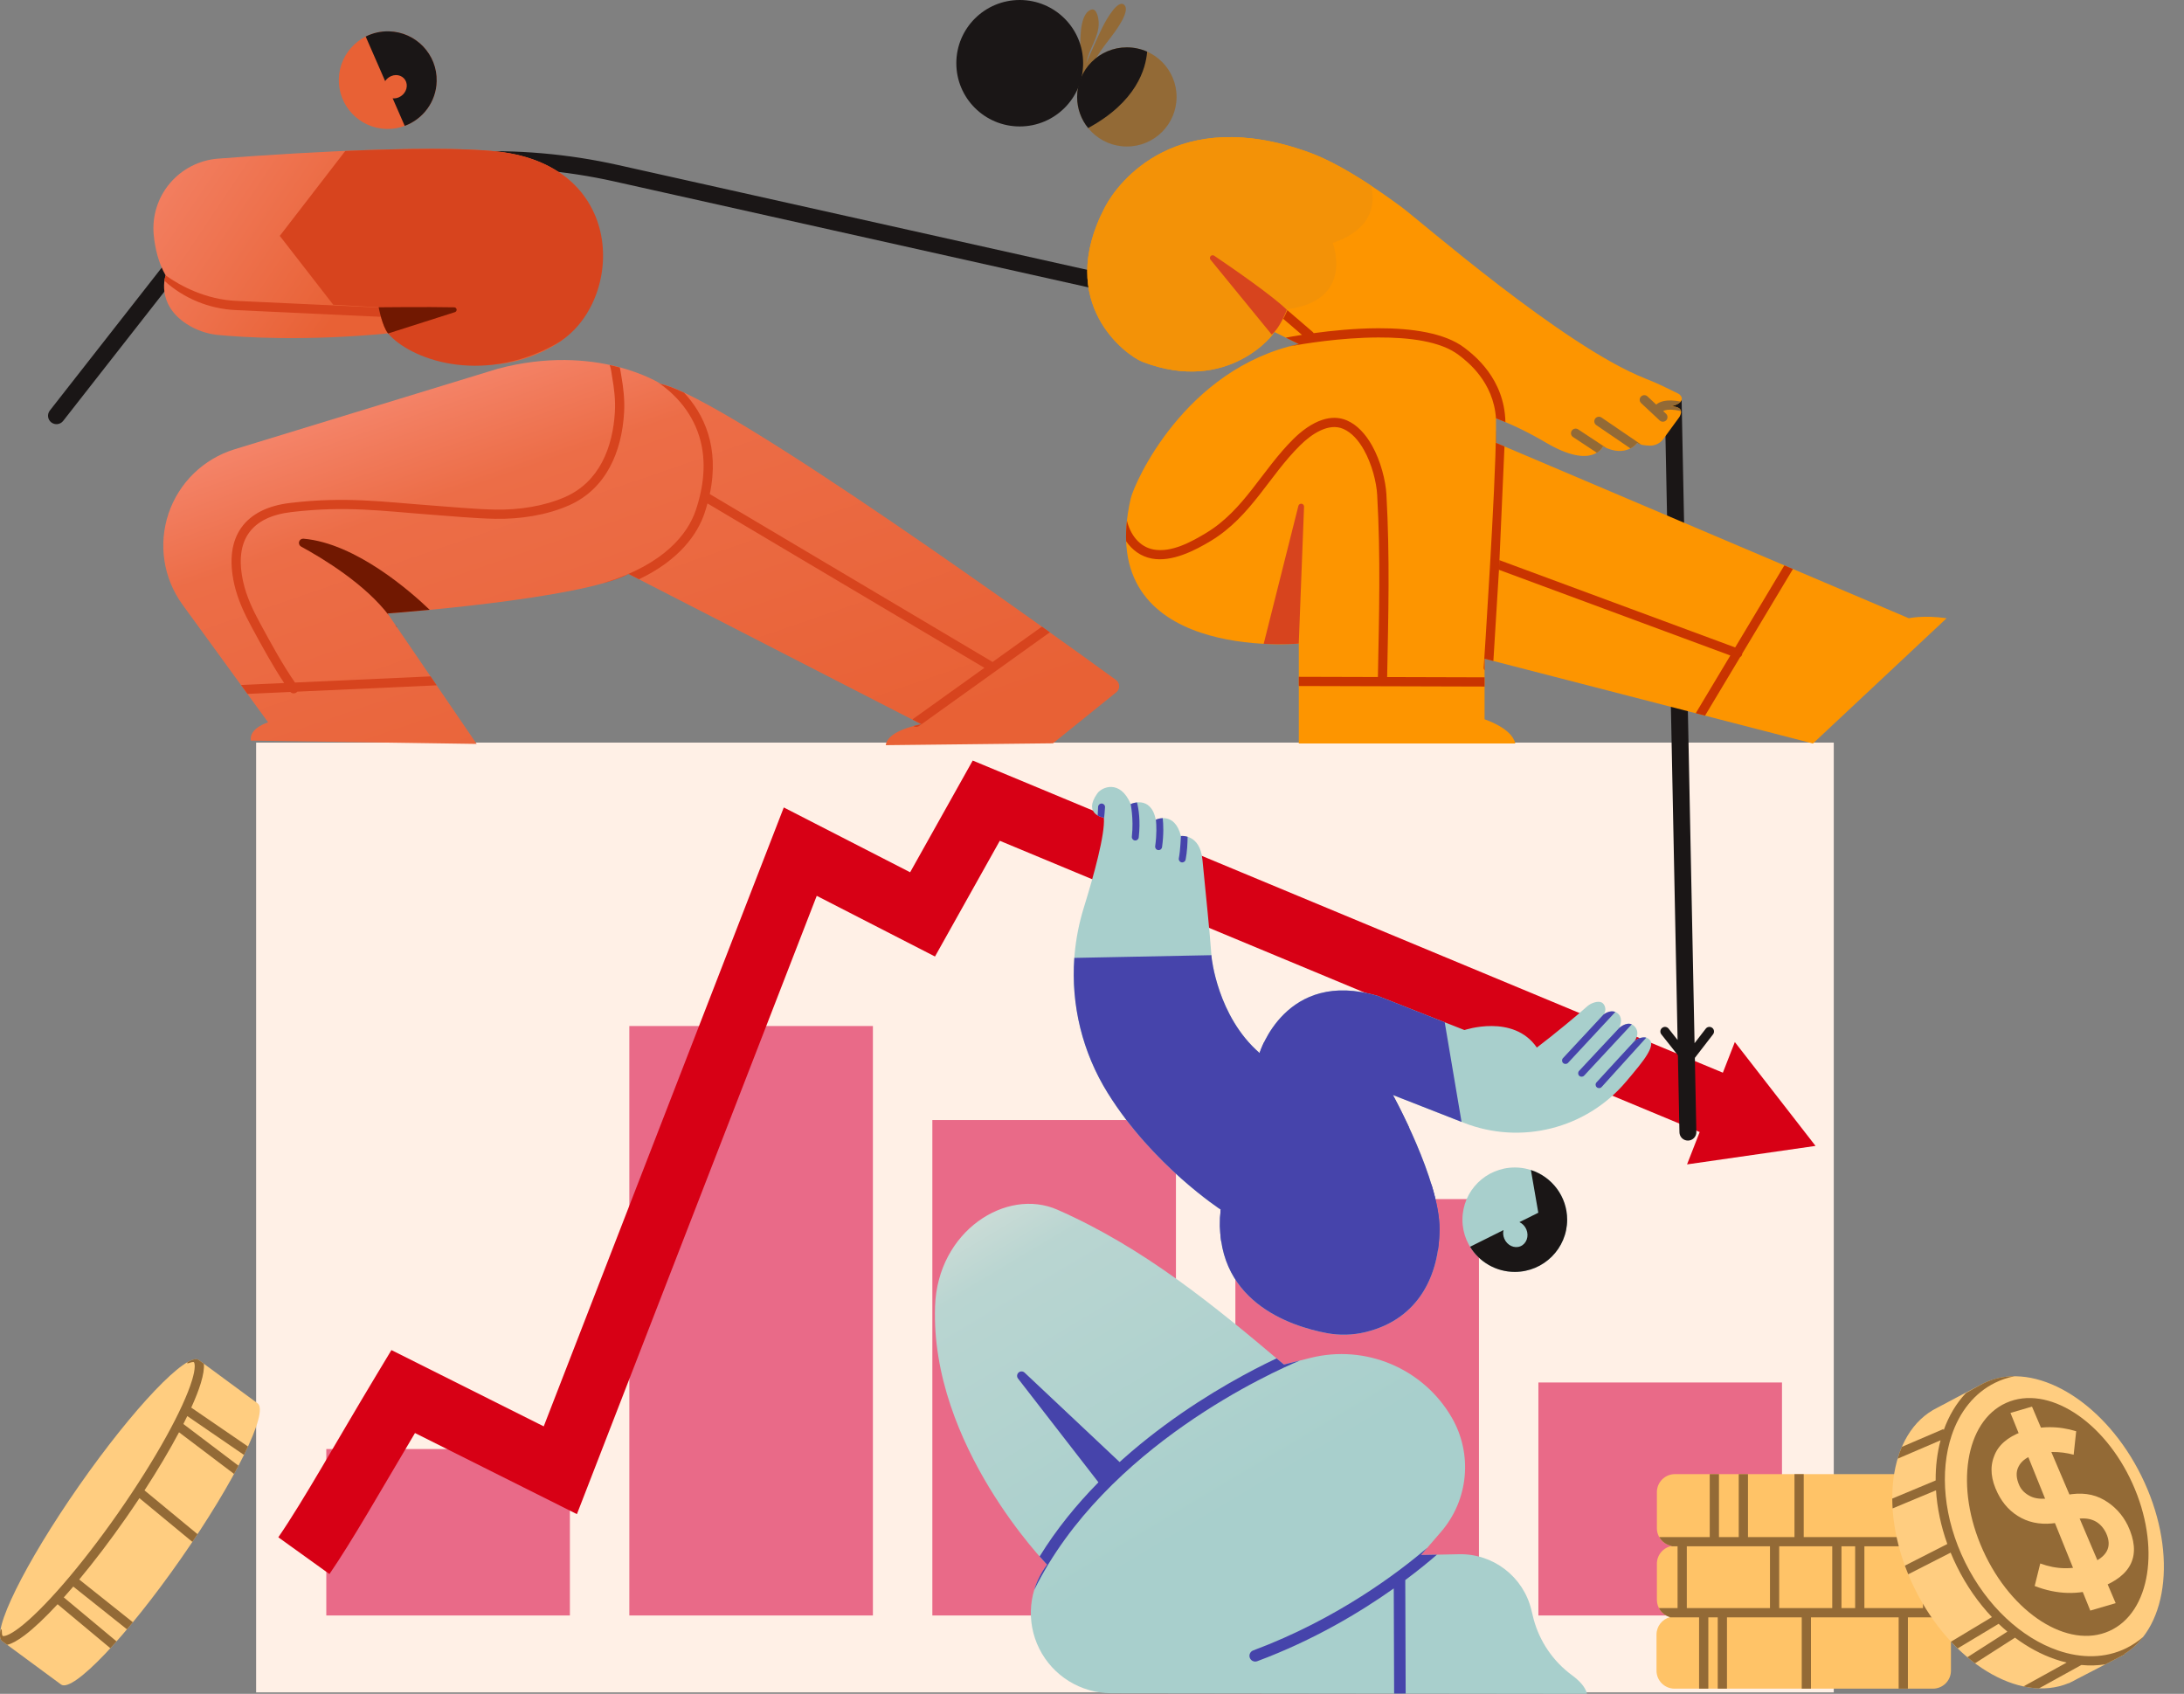 <svg width="196" height="152" viewBox="0 0 196 152" fill="none" xmlns="http://www.w3.org/2000/svg">
<rect x="0" y="0" width="196" height="152" fill="#808080" stroke="none"/>
<path d="M164.57 66.641H22.986V151.874H164.57V66.641Z" fill="#FFF0E6"/>
<path fill-rule="evenodd" clip-rule="evenodd" d="M159.922 124.062H138.061V144.971H159.922V124.062ZM132.727 107.605H110.867V144.971H132.727V107.605ZM105.533 100.512H83.673V144.971H105.533V100.512ZM78.338 92.074H56.478V144.971H78.338V92.074ZM51.144 130.034H29.284V144.971H51.144V130.034Z" fill="#DA0F47" fill-opacity="0.59"/>
<path fill-rule="evenodd" clip-rule="evenodd" d="M154.616 96.262L155.69 93.512L162.932 102.832L151.401 104.492L152.536 101.588L89.725 75.451L83.909 85.836L73.297 80.391L51.775 135.876L37.242 128.598C34.154 133.795 31.59 138.31 29.566 141.253L24.978 137.955C27.239 134.668 30.18 129.371 33.793 123.371L35.128 121.155L48.797 128L70.34 72.46L81.679 78.277L87.295 68.25L154.616 96.262Z" fill="#D70015"/>
<path fill-rule="evenodd" clip-rule="evenodd" d="M150.553 93.328L149.422 37.069L104.131 27.229L55.128 16.282C46.385 14.329 37.275 14.759 28.755 17.526L19.051 20.678L5.667 37.774C5.409 38.103 4.932 38.161 4.602 37.904C4.272 37.648 4.213 37.172 4.471 36.843L18.141 19.383L28.285 16.088C37.064 13.237 46.45 12.794 55.46 14.807C73.858 18.917 104.461 25.753 104.456 25.752L150.914 35.846L152.076 93.612L153.08 92.313C153.219 92.132 153.48 92.098 153.662 92.238C153.842 92.377 153.876 92.637 153.736 92.818L152.103 94.932L152.237 101.583C152.245 102.001 151.912 102.346 151.494 102.355C151.076 102.363 150.729 102.031 150.72 101.614L150.581 94.696L149.096 92.822C148.954 92.643 148.985 92.383 149.165 92.241C149.344 92.099 149.605 92.13 149.746 92.309L150.553 93.328Z" fill="#1A1616"/>
<path fill-rule="evenodd" clip-rule="evenodd" d="M44.68 33.09C44.68 33.09 31.428 37.144 21.061 40.315C18.263 41.171 16.051 43.322 15.123 46.09C14.194 48.858 14.663 51.903 16.381 54.265C20.201 59.516 24.061 64.822 24.061 64.822C24.061 64.822 22.332 65.331 22.513 66.46L42.776 66.758L34.785 55.057C34.785 55.057 51.999 53.8 56.414 51.506L82.698 64.999C82.698 64.999 79.654 65.492 79.493 66.871L94.501 66.703C94.501 66.703 98.523 63.46 100.182 62.121C100.351 61.985 100.446 61.779 100.441 61.564C100.435 61.348 100.329 61.147 100.154 61.02C95.073 57.326 65.087 35.655 59.295 34.445C59.295 34.445 53.548 30.735 44.68 33.09Z" fill="url(#paint0_linear_609_5232)"/>
<path fill-rule="evenodd" clip-rule="evenodd" d="M59.068 34.322C59.219 34.406 59.296 34.456 59.296 34.456C59.814 34.564 60.525 34.836 61.394 35.243C62.255 36.17 63.072 37.382 63.547 38.92C64.007 40.407 64.151 42.201 63.698 44.337L89.079 59.404L93.505 56.234L93.759 56.415C93.865 56.49 93.97 56.565 94.075 56.641L94.217 56.742L82.466 65.16C82.314 65.269 82.112 65.26 81.97 65.151C82.393 65.04 82.699 64.99 82.699 64.99L81.892 64.576C81.917 64.544 81.947 64.514 81.982 64.489L88.345 59.931L63.493 45.178C63.414 45.465 63.325 45.758 63.225 46.056C62.61 47.885 61.019 50.23 57.345 51.984L56.415 51.507C55.856 51.797 55.092 52.07 54.184 52.326C54.216 52.305 54.252 52.288 54.291 52.276C59.623 50.641 61.736 47.883 62.439 45.794C63.349 43.089 63.292 40.901 62.755 39.164C61.995 36.706 60.284 35.156 59.068 34.322ZM54.713 32.758C55.032 32.826 55.336 32.9 55.625 32.977C55.677 33.22 55.713 33.466 55.752 33.689C55.946 34.785 56.073 35.879 56.01 36.995C55.814 40.485 54.433 43.856 51.076 45.344C49.057 46.239 46.647 46.599 44.447 46.557C42.621 46.523 40.416 46.313 38.605 46.18C34.468 45.876 31.042 45.368 26.135 45.955C24.397 46.162 23.096 46.767 22.345 47.812C21.592 48.861 21.406 50.333 21.828 52.223C22.119 53.526 22.69 54.732 23.324 55.9C24.302 57.702 25.306 59.557 26.471 61.25L38.643 60.698L39.191 61.501L26.68 62.067C26.657 62.097 26.629 62.123 26.596 62.146C26.427 62.266 26.198 62.24 26.058 62.096L22.21 62.27L21.627 61.469L25.501 61.294C24.44 59.694 23.505 57.972 22.595 56.293C21.925 55.059 21.326 53.781 21.018 52.403C20.533 50.227 20.804 48.539 21.671 47.331C22.541 46.121 24.024 45.374 26.036 45.134C31.006 44.54 34.476 45.048 38.666 45.356C40.463 45.488 42.652 45.697 44.462 45.731C46.546 45.77 48.829 45.436 50.739 44.589C53.799 43.233 55.004 40.13 55.183 36.948C55.242 35.897 55.119 34.866 54.936 33.833C54.877 33.496 54.848 33.093 54.713 32.758Z" fill="#D7441E"/>
<path fill-rule="evenodd" clip-rule="evenodd" d="M35.462 56.045L35.626 56.286L35.608 56.291C35.561 56.209 35.512 56.127 35.462 56.045ZM34.936 55.275C32.813 52.444 29.029 50.144 27.024 49.05C26.869 48.966 26.793 48.787 26.84 48.617C26.887 48.448 27.046 48.333 27.222 48.341C31.949 48.734 36.957 53.181 38.563 54.724C36.307 54.941 34.783 55.052 34.783 55.052L34.936 55.275Z" fill="#711801"/>
<path d="M34.687 11.571C37.112 11.631 39.127 9.718 39.188 7.3C39.249 4.881 37.332 2.872 34.908 2.812C32.483 2.753 30.468 4.665 30.407 7.083C30.346 9.502 32.262 11.511 34.687 11.571Z" fill="#E86135"/>
<path fill-rule="evenodd" clip-rule="evenodd" d="M32.819 3.28C33.445 2.964 34.157 2.793 34.908 2.812C37.331 2.872 39.249 4.882 39.188 7.298C39.142 9.142 37.957 10.692 36.321 11.297L35.24 8.824C35.417 8.841 35.604 8.814 35.786 8.737C36.341 8.501 36.639 7.882 36.45 7.356C36.261 6.829 35.657 6.593 35.102 6.829C34.875 6.926 34.691 7.086 34.565 7.278L32.819 3.28Z" fill="#1A1616"/>
<path fill-rule="evenodd" clip-rule="evenodd" d="M44.673 13.599C39.596 13.027 28.48 13.549 19.565 14.236C17.885 14.367 16.328 15.165 15.243 16.451C14.158 17.738 13.636 19.405 13.795 21.078C13.918 22.334 14.229 23.604 14.863 24.711C14.863 24.711 13.963 27.252 16.732 29.062C17.571 29.609 18.527 29.949 19.523 30.055C21.655 30.261 27.402 30.657 35.133 29.889C35.133 29.889 42.068 35.453 49.686 31.029C55.731 27.519 56.592 14.94 44.673 13.599Z" fill="url(#paint1_linear_609_5232)"/>
<path fill-rule="evenodd" clip-rule="evenodd" d="M14.862 24.709C16.183 25.666 18.487 26.875 21.177 27C26.587 27.251 41.287 27.933 41.287 27.933C41.516 27.944 41.692 28.137 41.682 28.365C41.671 28.593 41.477 28.769 41.248 28.758C41.248 28.758 26.548 28.076 21.138 27.825C18.738 27.713 16.49 26.767 14.755 25.201C14.796 24.894 14.862 24.709 14.862 24.709Z" fill="#D7441E"/>
<path fill-rule="evenodd" clip-rule="evenodd" d="M30.989 13.546C36.529 13.311 41.662 13.266 44.673 13.605C56.592 14.947 55.947 27.544 49.82 30.907C43.025 34.637 36.714 32.151 34.836 29.932C34.308 29.307 33.983 27.577 33.983 27.577L29.907 27.348L25.109 21.168L30.989 13.546Z" fill="#D7441E"/>
<path fill-rule="evenodd" clip-rule="evenodd" d="M33.982 27.577C33.982 27.577 38.358 27.529 40.762 27.579C40.871 27.582 40.962 27.662 40.978 27.769C40.993 27.876 40.929 27.979 40.825 28.012L34.831 29.925C34.305 29.296 33.982 27.577 33.982 27.577Z" fill="#711801"/>
<path fill-rule="evenodd" clip-rule="evenodd" d="M114.358 29.786C114.444 29.866 110.257 35.438 102.53 32.469C101.121 31.927 94.618 27.258 99.164 18.585C100.379 16.267 105.652 9.437 117.394 13.645C118.793 14.146 121.305 15.276 125.786 18.585C127.453 19.818 140.313 31.055 147.615 33.952C149.069 34.529 149.31 34.7 150.605 35.319C150.971 35.495 151.323 36.168 149.925 36.466C149.925 36.466 151.306 36.397 150.719 37.417C150.719 37.417 149.826 38.639 149.277 39.39C148.99 39.781 148.528 40.007 148.043 39.992C147.621 39.979 147.15 39.922 146.926 39.74C146.926 39.74 145.956 41.145 143.85 40.055C143.85 40.055 142.953 42.191 138.773 39.74C137.025 38.716 135.645 38.074 134.256 37.54V39.74L171.305 55.481C171.305 55.481 172.622 55.178 174.696 55.481L162.7 66.721L133.231 59.113V64.549C133.231 64.549 135.696 65.339 135.986 66.721H116.56V57.753C116.56 57.753 98.066 59.465 101.474 44.739C101.798 43.337 106.317 33.091 116.56 30.878L114.358 29.786Z" fill="#FD9500"/>
<path fill-rule="evenodd" clip-rule="evenodd" d="M134.577 50.274V50.273L155.72 58.101L160.135 50.736L160.905 51.062L156.359 58.645C156.358 58.687 156.349 58.728 156.334 58.77C156.3 58.861 156.237 58.934 156.159 58.98L153.017 64.222L152.181 64.006L155.287 58.823L134.528 51.137L134.552 50.71L134.577 50.274ZM101.133 46.721C101.433 47.942 102.218 49.07 103.53 49.313C105.13 49.61 106.932 48.621 108.25 47.823C109.961 46.787 111.2 45.388 112.36 43.913C113.56 42.385 114.674 40.776 116.097 39.372C116.777 38.701 117.707 37.983 118.698 37.668C119.414 37.44 120.16 37.416 120.881 37.73C121.806 38.133 122.556 38.963 123.12 39.961C123.927 41.391 124.352 43.159 124.421 44.359C124.738 49.984 124.597 55.158 124.487 60.758L133.231 60.783V61.61L116.56 61.562V60.736L123.658 60.756C123.767 55.172 123.91 50.014 123.593 44.405C123.53 43.303 123.139 41.68 122.398 40.366C121.928 39.534 121.321 38.824 120.55 38.488C119.881 38.197 119.183 38.322 118.537 38.615C117.828 38.938 117.18 39.467 116.681 39.96C115.283 41.339 114.191 42.922 113.013 44.422C111.792 45.975 110.48 47.439 108.68 48.53C107.207 49.422 105.169 50.458 103.378 50.126C102.374 49.94 101.6 49.349 101.063 48.571C101.041 47.99 101.062 47.374 101.133 46.721ZM134.256 39.74L135.017 40.064L134.536 50.939L134.021 59.317L133.231 59.113V60.164C133.177 60.089 133.148 59.996 133.154 59.897C133.154 59.897 134.243 43.497 134.246 38.755L134.247 38.721C134.25 38.677 134.253 38.633 134.256 38.59V39.74ZM115.395 30.301C115.702 30.242 116.203 30.151 116.843 30.051L113.936 27.555C113.763 27.407 113.744 27.145 113.893 26.973C114.042 26.8 114.304 26.78 114.477 26.929L117.796 29.779C117.836 29.813 117.868 29.853 117.891 29.897C119.488 29.678 121.58 29.464 123.688 29.457C126.661 29.447 129.659 29.866 131.414 31.201C132.297 31.872 135.017 33.983 135.101 37.879C134.818 37.76 134.537 37.648 134.256 37.54V37.56C134.033 34.248 131.685 32.446 130.912 31.858C129.274 30.613 126.464 30.274 123.69 30.284C120.296 30.295 116.943 30.854 115.713 31.082C115.991 31.008 116.273 30.94 116.56 30.878L115.395 30.301ZM134.528 51.137L134.536 50.939L134.577 50.274L134.552 50.71L134.528 51.137Z" fill="#C93400"/>
<path fill-rule="evenodd" clip-rule="evenodd" d="M143.305 40.627L141.173 39.221C140.981 39.096 140.929 38.839 141.056 38.649C141.181 38.459 141.439 38.406 141.63 38.532L144.167 40.205C144.065 40.161 143.959 40.111 143.85 40.055C143.85 40.055 143.715 40.377 143.305 40.627ZM146.321 40.239L143.259 38.151C143.07 38.023 143.022 37.765 143.15 37.577C143.28 37.389 143.538 37.34 143.727 37.469L147.301 39.906C147.149 39.868 147.016 39.814 146.926 39.74C146.926 39.74 146.729 40.025 146.321 40.239ZM150.857 36.892C150.147 36.725 149.696 36.738 149.413 36.822C149.351 36.84 149.298 36.865 149.258 36.889L149.515 37.13C149.682 37.286 149.691 37.547 149.535 37.714C149.378 37.88 149.115 37.889 148.948 37.733L147.284 36.177C147.117 36.021 147.107 35.759 147.264 35.592C147.42 35.426 147.684 35.418 147.851 35.574L148.635 36.307C148.927 36.052 149.551 35.782 150.834 36.041C150.703 36.204 150.426 36.359 149.925 36.466C149.925 36.466 150.768 36.424 150.857 36.892Z" fill="#936A36"/>
<path fill-rule="evenodd" clip-rule="evenodd" d="M114.417 29.816L114.358 29.786C114.444 29.866 110.257 35.438 102.53 32.469C101.121 31.927 94.618 27.258 99.164 18.585C100.379 16.267 105.652 9.437 117.394 13.645C118.478 14.033 120.228 14.798 123.043 16.66C123.399 18.09 123.35 20.523 119.601 21.802C119.601 21.802 121.619 26.93 115.573 27.741C115.573 27.741 115.212 28.706 114.417 29.816Z" fill="#F39207"/>
<path fill-rule="evenodd" clip-rule="evenodd" d="M113.408 57.775L116.521 45.398C116.553 45.27 116.676 45.187 116.808 45.205C116.94 45.224 117.035 45.339 117.03 45.471L116.555 57.753C116.475 57.76 115.199 57.87 113.408 57.775ZM114.356 29.802C114.279 29.885 114.199 29.958 114.12 30.016C114.12 30.016 110.482 25.564 108.637 23.307C108.559 23.212 108.564 23.074 108.647 22.984C108.73 22.894 108.868 22.879 108.969 22.949C110.875 24.241 114.223 26.566 115.488 27.803C115.488 27.803 114.983 29.121 114.366 29.791L114.358 29.786C114.36 29.788 114.359 29.793 114.356 29.802Z" fill="#D7441E"/>
<path fill-rule="evenodd" clip-rule="evenodd" d="M96.923 7.171C96.844 7.207 96.951 7 96.954 6.913C96.96 6.752 96.962 6.591 96.966 6.43C96.978 5.962 96.959 5.495 96.962 5.027C96.97 4.07 96.759 1.349 97.883 0.88C98.442 0.647 98.593 1.683 98.601 2.029C98.633 3.369 97.7 4.392 97.507 5.643C97.498 5.705 97.551 5.525 97.575 5.466C97.625 5.346 97.672 5.225 97.724 5.106C97.871 4.767 98.019 4.429 98.173 4.094C98.657 3.033 99.127 1.894 99.845 0.964C100.015 0.742 100.513 0.146 100.856 0.407C101.366 0.795 100.674 1.894 100.448 2.266C99.951 3.08 99.309 3.794 98.773 4.581C98.229 5.378 97.79 6.263 97.235 7.046" fill="#936A36"/>
<path d="M101.128 13.148C103.592 13.148 105.59 11.156 105.59 8.698C105.59 6.241 103.592 4.249 101.128 4.249C98.663 4.249 96.665 6.241 96.665 8.698C96.665 11.156 98.663 13.148 101.128 13.148Z" fill="#936A36"/>
<path d="M91.514 11.347C94.657 11.347 97.204 8.807 97.204 5.673C97.204 2.54 94.657 0 91.514 0C88.371 0 85.824 2.54 85.824 5.673C85.824 8.807 88.371 11.347 91.514 11.347Z" fill="#1A1616"/>
<path fill-rule="evenodd" clip-rule="evenodd" d="M97.652 11.489C97.034 10.725 96.665 9.755 96.665 8.699C96.665 6.244 98.664 4.25 101.127 4.25C101.776 4.25 102.391 4.388 102.948 4.636C102.831 6.155 102.001 9.136 97.652 11.489Z" fill="#1A1616"/>
<path fill-rule="evenodd" clip-rule="evenodd" d="M99.065 73.382C99.065 73.382 97.128 73.086 98.486 71.188C98.877 70.642 100.509 69.899 101.476 72.155C101.476 72.155 103.274 71.305 103.726 73.559C103.726 73.559 105.405 72.75 105.981 75.024C105.981 75.024 107.685 74.807 107.91 77.14C108.246 80.619 108.525 83.118 108.73 85.89C108.73 85.89 109.243 91.208 113.043 94.497C113.043 94.497 115.336 86.893 123.665 89.377L131.425 92.436C131.425 92.436 135.815 90.949 137.922 94.007C139.4 92.893 141.785 90.913 142.432 90.316C142.752 90.021 143.402 89.779 143.748 89.964C144.037 90.119 144.232 90.679 143.892 91.054C143.892 91.054 144.611 90.454 145.202 90.956C145.431 91.15 145.619 91.549 145.316 92.246C145.316 92.246 146.059 91.568 146.604 92.028C146.817 92.207 147.197 92.657 146.695 93.421C146.695 93.421 147.498 92.778 148.021 93.285C148.253 93.511 148.447 93.976 147.072 95.686C146.699 96.149 146.319 96.608 145.931 97.062C142.372 101.288 136.503 102.775 131.353 100.753C128.047 99.462 125.002 98.266 125.002 98.266C125.002 98.266 129.219 105.902 129.19 110.323C129.165 114.261 127.45 118.352 122.547 119.541C121.411 119.818 120.229 119.85 119.079 119.634C115.867 119.033 108.731 116.767 109.546 108.546C109.546 108.546 103.443 104.566 99.417 98.095C96.314 93.117 95.53 87.042 97.268 81.444C98.159 78.568 99.186 74.858 99.065 73.382Z" fill="#A8CFCC"/>
<path fill-rule="evenodd" clip-rule="evenodd" d="M143.276 97.13C143.276 97.13 146.737 93.356 146.695 93.421C146.695 93.421 147.254 92.972 147.743 93.119C147.739 93.124 147.736 93.128 147.732 93.132L143.737 97.546C143.622 97.673 143.425 97.682 143.297 97.567C143.17 97.454 143.161 97.257 143.276 97.13ZM141.711 96.102C141.711 96.102 145.32 92.233 145.315 92.246C145.315 92.246 145.923 91.692 146.443 91.925L142.167 96.524C142.051 96.649 141.854 96.657 141.727 96.54C141.602 96.423 141.595 96.227 141.711 96.102ZM143.905 91.044C143.991 90.977 144.485 90.619 144.967 90.812L140.722 95.379C140.605 95.505 140.408 95.512 140.282 95.395C140.156 95.28 140.149 95.083 140.266 94.957L143.905 91.044Z" fill="#4644AB"/>
<path fill-rule="evenodd" clip-rule="evenodd" d="M105.793 77.02C105.936 76.315 105.975 74.998 105.981 75.023C105.981 75.023 106.246 74.989 106.581 75.092C106.575 75.606 106.541 76.463 106.402 77.143C106.368 77.311 106.204 77.42 106.036 77.386C105.867 77.352 105.758 77.187 105.793 77.02ZM104.346 73.419C104.405 73.948 104.45 74.859 104.286 76.022C104.262 76.191 104.104 76.309 103.934 76.285C103.764 76.261 103.646 76.104 103.67 75.935C103.819 74.88 103.786 74.049 103.735 73.554C103.784 73.532 104.03 73.43 104.346 73.419ZM101.576 75.08C101.764 73.418 101.441 72.071 101.476 72.154C101.476 72.154 101.714 72.041 102.039 72.007C102.187 72.589 102.362 73.665 102.194 75.149C102.174 75.319 102.021 75.442 101.85 75.422C101.68 75.403 101.557 75.25 101.576 75.08ZM98.51 73.18C98.539 72.715 98.548 72.409 98.548 72.409C98.554 72.238 98.697 72.103 98.869 72.109C99.04 72.114 99.175 72.257 99.17 72.428C99.17 72.428 99.087 73.647 99.065 73.381C99.065 73.381 98.783 73.338 98.51 73.18Z" fill="#4644AB"/>
<path fill-rule="evenodd" clip-rule="evenodd" d="M108.717 85.717L108.73 85.889C108.73 85.889 109.243 91.208 113.043 94.497C113.043 94.497 115.336 86.893 123.665 89.377L129.654 91.738L131.164 100.678C127.932 99.415 125.002 98.265 125.002 98.265C125.002 98.265 129.219 105.902 129.19 110.322C129.166 114.26 127.45 118.351 122.547 119.54C121.411 119.817 120.229 119.849 119.079 119.633C115.868 119.032 108.731 116.766 109.547 108.546C109.547 108.546 103.443 104.566 99.417 98.095C97.136 94.434 96.108 90.181 96.414 85.96L108.717 85.717Z" fill="#4644AB"/>
<path fill-rule="evenodd" clip-rule="evenodd" d="M109.546 108.546C109.546 108.546 113.116 110.683 116.048 112.049C116.185 112.103 116.262 112.248 116.229 112.391C116.195 112.535 116.061 112.631 115.915 112.618C114.161 112.499 111.429 112.191 109.595 111.392C109.467 110.533 109.442 109.588 109.546 108.546ZM123.056 102.393C115.209 97.118 112.671 94.176 113.043 94.497C113.043 94.497 113.162 94.101 113.446 93.519C114.639 94.702 117.804 97.615 123.636 101.535C124.362 102.023 126.823 103.596 128.479 106.34C128.908 107.759 129.198 109.154 129.19 110.322C129.187 110.948 129.14 111.576 129.045 112.196C129.027 112.144 129.019 112.088 129.019 112.03C129.069 106.185 124.098 103.091 123.056 102.393ZM126.489 101.247C125.724 100.354 124.335 98.705 123.522 97.737C123.47 97.677 123.47 97.587 123.522 97.526C123.574 97.465 123.663 97.45 123.731 97.493L125.003 98.268C125.034 98.323 125.698 99.534 126.489 101.247Z" fill="#4644AB"/>
<path d="M135.944 114.138C138.539 114.138 140.642 112.041 140.642 109.454C140.642 106.866 138.539 104.769 135.944 104.769C133.348 104.769 131.245 106.866 131.245 109.454C131.245 112.041 133.348 114.138 135.944 114.138Z" fill="#A8CFCC"/>
<path fill-rule="evenodd" clip-rule="evenodd" d="M137.389 104.995C139.276 105.603 140.643 107.371 140.643 109.454C140.643 112.039 138.538 114.139 135.944 114.139C134.243 114.139 132.752 113.236 131.927 111.884L134.93 110.386C134.874 110.629 134.893 110.9 135.001 111.156C135.255 111.76 135.904 112.066 136.451 111.838C136.998 111.609 137.236 110.934 136.982 110.329C136.855 110.024 136.625 109.796 136.359 109.673L138.053 108.828L137.389 104.995Z" fill="#1A1616"/>
<path fill-rule="evenodd" clip-rule="evenodd" d="M115.223 122.455C115.223 122.455 116.217 122.206 117.599 121.858C122.554 120.613 127.735 122.801 130.289 127.213C132.183 130.49 131.796 134.601 129.322 137.468C128.32 138.629 127.531 139.544 127.531 139.544C127.531 139.544 129.104 139.512 130.936 139.474C134.007 139.41 136.709 141.488 137.429 144.468C137.49 144.74 137.557 145.013 137.629 145.284C138.169 147.307 139.383 149.086 141.073 150.329C141.704 150.795 142.289 151.378 142.42 151.999C142.42 151.999 113.385 151.963 99.73 151.946C96.99 151.943 94.49 150.396 93.269 147.952C92.049 145.507 92.318 142.586 93.966 140.405C93.966 140.405 83.478 129.694 83.915 117.222C84.153 110.448 90.334 106.552 94.89 108.556C102.634 111.959 108.954 117.149 115.223 122.455Z" fill="url(#paint2_linear_609_5232)"/>
<path fill-rule="evenodd" clip-rule="evenodd" d="M100.79 131.497C100.79 131.497 95.647 126.658 91.95 123.178C91.798 123.037 91.563 123.034 91.409 123.173C91.255 123.313 91.234 123.546 91.361 123.709C94.516 127.78 98.939 133.487 98.939 133.487L100.79 131.497Z" fill="#4644AB"/>
<path fill-rule="evenodd" clip-rule="evenodd" d="M127.531 139.543L128.958 139.514C128.265 140.115 127.308 140.904 126.114 141.793L126.15 151.978L125.114 151.977L125.081 142.544C122.086 144.668 117.904 147.183 112.831 149.074C112.562 149.174 112.264 149.039 112.163 148.771C112.064 148.504 112.199 148.206 112.468 148.107C120.051 145.279 125.599 141.031 128.084 138.901L127.531 139.543ZM114.564 121.898C114.784 122.083 115.003 122.269 115.223 122.454L116.646 122.098C114.397 123.035 99.202 129.753 92.811 142.686C93.053 141.876 93.439 141.102 93.966 140.404C93.966 140.404 93.717 140.15 93.299 139.675C99.355 129.849 110.137 123.991 114.564 121.898Z" fill="#4644AB"/>
<path fill-rule="evenodd" clip-rule="evenodd" d="M0.21 147.283C-0.854 146.545 2.232 140.291 7.096 133.325C11.961 126.361 16.773 121.305 17.836 122.043C17.842 122.046 17.847 122.051 17.852 122.055L23.112 125.93C24.175 126.667 21.089 132.922 16.225 139.888C11.361 146.852 6.548 151.908 5.485 151.17C5.48 151.166 5.474 151.162 5.469 151.158L0.21 147.283Z" fill="#FFCD80"/>
<path fill-rule="evenodd" clip-rule="evenodd" d="M17.176 122.064L17.199 122.054L17.223 122.046L17.246 122.038L17.248 122.037L17.269 122.03H17.271L17.292 122.022L17.294 122.021L17.314 122.015H17.317L17.336 122.009L17.34 122.008L17.358 122.004L17.362 122.003L17.379 121.998L17.384 121.997L17.4 121.993L17.405 121.992L17.421 121.988L17.426 121.987L17.441 121.984L17.447 121.983L17.462 121.981L17.467 121.98L17.481 121.978H17.487L17.501 121.976L17.507 121.975L17.52 121.974H17.527L17.539 121.973L17.546 121.972H17.558H17.565L17.576 121.971H17.583H17.594L17.601 121.972H17.611H17.619L17.629 121.973L17.636 121.974L17.646 121.975L17.653 121.976L17.663 121.977L17.67 121.978L17.679 121.979L17.686 121.981L17.695 121.982L17.702 121.984L17.71 121.986L17.718 121.988L17.726 121.99L17.741 121.996L17.756 122.001L17.77 122.006L17.784 122.012L17.791 122.015L17.797 122.019L17.804 122.022L17.811 122.026L17.817 122.031L17.824 122.034L17.83 122.038L17.836 122.043L18.294 122.38L18.294 122.385C18.335 122.794 18.247 123.381 18.025 124.111C17.834 124.738 17.544 125.481 17.164 126.318L22.257 129.808C22.145 130.051 22.024 130.303 21.896 130.564L16.808 127.076C16.696 127.308 16.578 127.545 16.455 127.788L21.402 131.531C21.276 131.772 21.144 132.018 21.007 132.27L16.067 128.532C15.229 130.11 14.181 131.881 12.969 133.745L17.727 137.675C17.575 137.905 17.422 138.136 17.266 138.368L12.512 134.442C12.12 135.033 11.712 135.632 11.29 136.237C9.87 138.27 8.445 140.138 7.109 141.743L11.919 145.575L11.925 145.579C11.746 145.796 11.569 146.008 11.395 146.214L6.585 142.384C6.582 142.382 6.579 142.379 6.576 142.377C6.287 142.715 6.003 143.039 5.725 143.349L10.449 147.287C10.453 147.29 10.456 147.292 10.459 147.295C10.271 147.508 10.086 147.713 9.904 147.91L5.168 143.962C4.048 145.171 3.042 146.12 2.221 146.741C1.611 147.203 1.09 147.489 0.69 147.593C0.675 147.597 0.66 147.6 0.645 147.604L0.21 147.283L0.204 147.279L0.197 147.275L0.191 147.269L0.186 147.265L0.18 147.26L0.174 147.255L0.168 147.25L0.163 147.245L0.152 147.233L0.142 147.222L0.132 147.211L0.122 147.198L0.117 147.191L0.113 147.185L0.108 147.179L0.104 147.171L0.099 147.164L0.095 147.158L0.091 147.151L0.087 147.143L0.083 147.135L0.079 147.129L0.075 147.12L0.072 147.113L0.068 147.104L0.065 147.098L0.061 147.088L0.058 147.081L0.054 147.071L0.052 147.065L0.048 147.054L0.046 147.047L0.042 147.036L0.04 147.03L0.037 147.017L0.035 147.011L0.032 146.999L0.03 146.993L0.027 146.979L0.026 146.974L0.023 146.959L0.022 146.954L0.019 146.94L0.018 146.934L0.015 146.919L0.015 146.913L0.012 146.897L0.012 146.892L0.009 146.876L0.009 146.872L0.007 146.853L0.007 146.849L0.005 146.83L0.005 146.827L0.003 146.808L0.003 146.804L0.002 146.784L0.002 146.781L0.001 146.759L0.001 146.757L0 146.735V146.733L0 146.708L0 146.684L0.001 146.658C0.015 146.109 0.171 146.102 0.168 146.426C0.167 146.528 0.174 146.617 0.193 146.693C0.205 146.74 0.214 146.783 0.245 146.804C0.277 146.826 0.319 146.82 0.368 146.815C0.446 146.806 0.533 146.782 0.628 146.746C0.931 146.63 1.298 146.403 1.72 146.083C3.85 144.471 7.237 140.594 10.61 135.764C13.983 130.935 16.455 126.422 17.232 123.871C17.386 123.366 17.472 122.944 17.475 122.621C17.477 122.519 17.469 122.429 17.45 122.353C17.439 122.305 17.43 122.264 17.398 122.242C17.367 122.22 17.324 122.227 17.275 122.232C17.197 122.24 17.111 122.265 17.015 122.301C16.712 122.417 16.665 122.267 17.176 122.064Z" fill="#936A36"/>
<path fill-rule="evenodd" clip-rule="evenodd" d="M150.047 138.733C149.28 138.605 148.695 137.939 148.695 137.139V133.904C148.695 133.012 149.421 132.286 150.317 132.286H173.498C174.393 132.286 175.121 133.012 175.121 133.904V137.139C175.121 137.939 174.535 138.605 173.768 138.733C174.535 138.862 175.121 139.528 175.121 140.328V143.563C175.121 144.316 174.603 144.951 173.902 145.129C174.585 145.32 175.086 145.946 175.086 146.686V149.922C175.086 150.814 174.359 151.539 173.464 151.539H150.283C149.387 151.539 148.661 150.814 148.661 149.922V146.686C148.661 145.933 149.178 145.3 149.878 145.12C149.195 144.929 148.695 144.304 148.695 143.563V140.328C148.695 139.528 149.28 138.862 150.047 138.733Z" fill="#FFC367"/>
<path fill-rule="evenodd" clip-rule="evenodd" d="M171.399 137.938H174.909C174.672 138.353 174.257 138.651 173.769 138.733C173.819 138.741 173.869 138.753 173.917 138.765H173.407V144.31H174.938C174.728 144.711 174.353 145.015 173.903 145.129C173.911 145.131 173.918 145.133 173.926 145.137H171.222V151.539H170.392V145.137H162.523V151.539H161.694V145.137H154.985V151.539H154.156V145.137H153.312V151.539H152.482V145.137H149.821C149.841 145.13 149.859 145.125 149.879 145.12C149.445 144.998 149.083 144.701 148.879 144.31H150.551V138.765H149.9C149.947 138.753 149.997 138.741 150.048 138.733C149.56 138.651 149.145 138.353 148.908 137.938H153.437V132.286H154.266V137.938H156.04V132.286H156.87V137.938H161.043V132.286H161.872V137.938H170.57V132.286H171.399V137.938ZM151.38 138.765V144.31H158.844V138.765H151.38ZM159.673 138.765V144.31H164.432V138.765H159.673ZM165.261 138.765V144.31H166.488V138.765H165.261ZM167.317 138.765V144.31H172.578V138.765H167.317Z" fill="#936A36"/>
<path fill-rule="evenodd" clip-rule="evenodd" d="M178.759 123.828C183.162 122.356 189.007 126.032 192.173 132.44C195.392 138.955 194.679 145.938 190.652 148.417L190.672 148.458L186.389 150.676C186.263 150.75 186.133 150.821 186 150.886C185.945 150.913 185.888 150.939 185.832 150.965L185.66 151.054L185.653 151.043C181.211 152.887 175.104 149.184 171.84 142.58C168.492 135.802 169.398 128.519 173.864 126.326C173.864 126.326 177.731 124.274 178.013 124.135C178.232 124.028 178.454 123.935 178.681 123.855L178.754 123.818L178.759 123.828Z" fill="#FFCD80"/>
<path d="M189.298 146.365C193 144.704 193.929 138.774 191.373 133.121C188.817 127.468 183.744 124.232 180.042 125.893C176.34 127.555 175.411 133.484 177.967 139.137C180.523 144.791 185.596 148.027 189.298 146.365Z" fill="#936A36"/>
<path fill-rule="evenodd" clip-rule="evenodd" d="M180.713 123.506L180.776 123.505C180.181 123.623 179.602 123.815 179.047 124.088C177.171 125.009 175.855 126.704 175.148 128.812C174.063 132.049 174.405 136.249 176.361 140.206C178.317 144.165 181.448 146.995 184.684 148.109C186.79 148.835 188.94 148.828 190.817 147.907C191.372 147.633 191.878 147.293 192.334 146.894L192.318 146.913L192.304 146.932L192.289 146.951L192.265 146.982L192.251 146.999L192.234 147.02L192.221 147.036L192.218 147.04L192.194 147.068L192.181 147.084L192.16 147.109L192.153 147.118L192.144 147.127L192.123 147.153L192.11 147.168L192.082 147.2L192.072 147.211L192.049 147.237L192.038 147.251L192.009 147.283L191.998 147.294L191.974 147.32L191.964 147.331L191.934 147.364L191.924 147.376L191.898 147.402L191.889 147.411L191.858 147.444L191.848 147.454L191.818 147.485L191.815 147.489L191.812 147.491L191.781 147.522L191.77 147.533L191.738 147.566L191.731 147.572L191.702 147.6L191.693 147.609L191.659 147.641L191.651 147.649L191.621 147.676L191.614 147.685L191.578 147.717L191.57 147.724L191.539 147.753L191.533 147.758L191.498 147.789L191.488 147.797L191.453 147.829L191.451 147.83L191.415 147.861L191.405 147.87L191.369 147.901L191.364 147.905L191.331 147.933L191.321 147.939L191.285 147.97L191.277 147.975L191.245 148.002L191.238 148.008L191.199 148.037L191.191 148.044L191.156 148.071L191.151 148.074L191.112 148.104L191.104 148.11L191.064 148.139L191.024 148.168L191.015 148.175L190.975 148.203L190.971 148.206L190.935 148.232L190.926 148.238L190.886 148.265L190.879 148.27L190.843 148.294L190.835 148.299L190.795 148.326L190.787 148.332L190.749 148.356L190.744 148.359L190.703 148.385L190.693 148.391L190.652 148.417L190.672 148.459L188.942 149.354C188.238 149.465 187.516 149.484 186.786 149.414C186.783 149.416 186.779 149.418 186.775 149.421L182.987 151.512C182.528 151.497 182.061 151.438 181.592 151.337L185.469 149.196C185.117 149.114 184.764 149.011 184.413 148.89C183.19 148.469 181.979 147.818 180.834 146.963L177.245 149.261C177.015 149.09 176.786 148.909 176.559 148.719L180.148 146.421C179.882 146.198 179.62 145.963 179.362 145.718L175.686 147.929C175.485 147.734 175.286 147.532 175.091 147.323L178.761 145.114C177.552 143.837 176.476 142.309 175.618 140.572C175.415 140.161 175.228 139.748 175.058 139.332L171.25 141.275C171.144 141.017 171.043 140.758 170.949 140.5L174.76 138.556C174.177 136.934 173.843 135.303 173.744 133.738L169.848 135.364C169.83 135.067 169.82 134.772 169.819 134.481L173.713 132.854C173.704 131.586 173.853 130.371 174.153 129.25L170.298 130.904C170.407 130.536 170.534 130.18 170.681 129.84L174.398 128.245L174.436 128.335C174.895 127.056 175.564 125.926 176.432 125.009C176.432 125.009 177.637 124.327 177.978 124.153L178.013 124.135C178.232 124.028 178.455 123.935 178.682 123.855L178.754 123.818L178.759 123.828L178.806 123.813L178.813 123.811L178.859 123.796L178.867 123.793L178.913 123.78L178.918 123.778L178.962 123.764L178.969 123.762L179.014 123.75L179.023 123.747L179.068 123.734L179.075 123.732L179.121 123.72L179.124 123.719L179.171 123.706L179.179 123.704L179.226 123.693L179.233 123.691L179.281 123.68H179.282L179.33 123.668L179.337 123.666L179.383 123.656L179.391 123.655L179.439 123.644L179.443 123.643L179.491 123.633H179.494L179.543 123.623L179.55 123.622L179.599 123.612L179.604 123.611L179.654 123.602L179.704 123.594L179.71 123.593L179.759 123.585L179.765 123.584L179.815 123.576L179.867 123.569H179.87L179.92 123.562L179.926 123.561L179.976 123.554H179.98L180.031 123.548H180.032L180.083 123.543L180.089 123.542L180.138 123.537L180.145 123.536L180.196 123.532L180.244 123.528L180.253 123.527L180.3 123.523L180.311 123.522L180.357 123.519L180.367 123.518L180.397 123.517L180.441 123.514L180.458 123.513L180.512 123.511H180.518L180.581 123.508L180.646 123.507H180.647L180.71 123.506H180.713Z" fill="#936A36"/>
<path d="M183.1 140.304C184.577 140.85 186.003 140.866 187.417 140.387C189.081 139.773 189.593 138.84 189.006 137.569C188.498 136.543 187.633 136.122 186.412 136.305C185.851 136.413 185.255 136.534 184.595 136.655C183.401 136.851 182.335 136.706 181.423 136.233C180.484 135.748 179.774 134.998 179.276 133.991C178.682 132.791 178.562 131.696 178.954 130.691C179.31 129.7 180.154 128.968 181.458 128.482C183.079 127.951 184.705 127.943 186.325 128.437L186.098 130.544C184.809 130.205 183.565 130.214 182.403 130.604C181.809 130.815 181.382 131.149 181.149 131.619C180.898 132.095 180.931 132.675 181.239 133.34C181.44 133.746 181.757 134.043 182.208 134.27C182.659 134.497 183.232 134.544 183.929 134.455C184.3 134.392 184.824 134.297 185.475 134.157C186.767 133.903 187.879 134.054 188.829 134.604C189.751 135.142 190.461 135.891 190.95 136.878C192.199 139.53 191.349 141.403 188.434 142.484C186.544 143.155 184.59 143.098 182.599 142.326L183.1 140.304Z" fill="#FFCD80"/>
<path fill-rule="evenodd" clip-rule="evenodd" d="M180.426 126.793L187.59 144.533L189.867 143.865L182.358 126.226L180.426 126.793Z" fill="#FFCD80"/>
<defs>
<linearGradient id="paint0_linear_609_5232" x1="61.677" y1="72.781" x2="43.065" y2="18.69" gradientUnits="userSpaceOnUse">
<stop stop-color="#E86135"/>
<stop offset="0.59" stop-color="#EC6D47"/>
<stop offset="0.8" stop-color="#F6886F"/>
<stop offset="1" stop-color="#FFA396"/>
</linearGradient>
<linearGradient id="paint1_linear_609_5232" x1="33.834" y1="22.853" x2="-2.525" y2="-1.535" gradientUnits="userSpaceOnUse">
<stop stop-color="#E86135"/>
<stop offset="1" stop-color="#FFA396"/>
</linearGradient>
<linearGradient id="paint2_linear_609_5232" x1="104.39" y1="139.23" x2="78.883" y2="96.47" gradientUnits="userSpaceOnUse">
<stop stop-color="#A8CFCC"/>
<stop offset="0.58" stop-color="#B9D5D1"/>
<stop offset="0.8" stop-color="#DDE3DC"/>
<stop offset="1" stop-color="#FFF0E6"/>
</linearGradient>
</defs>
</svg>
